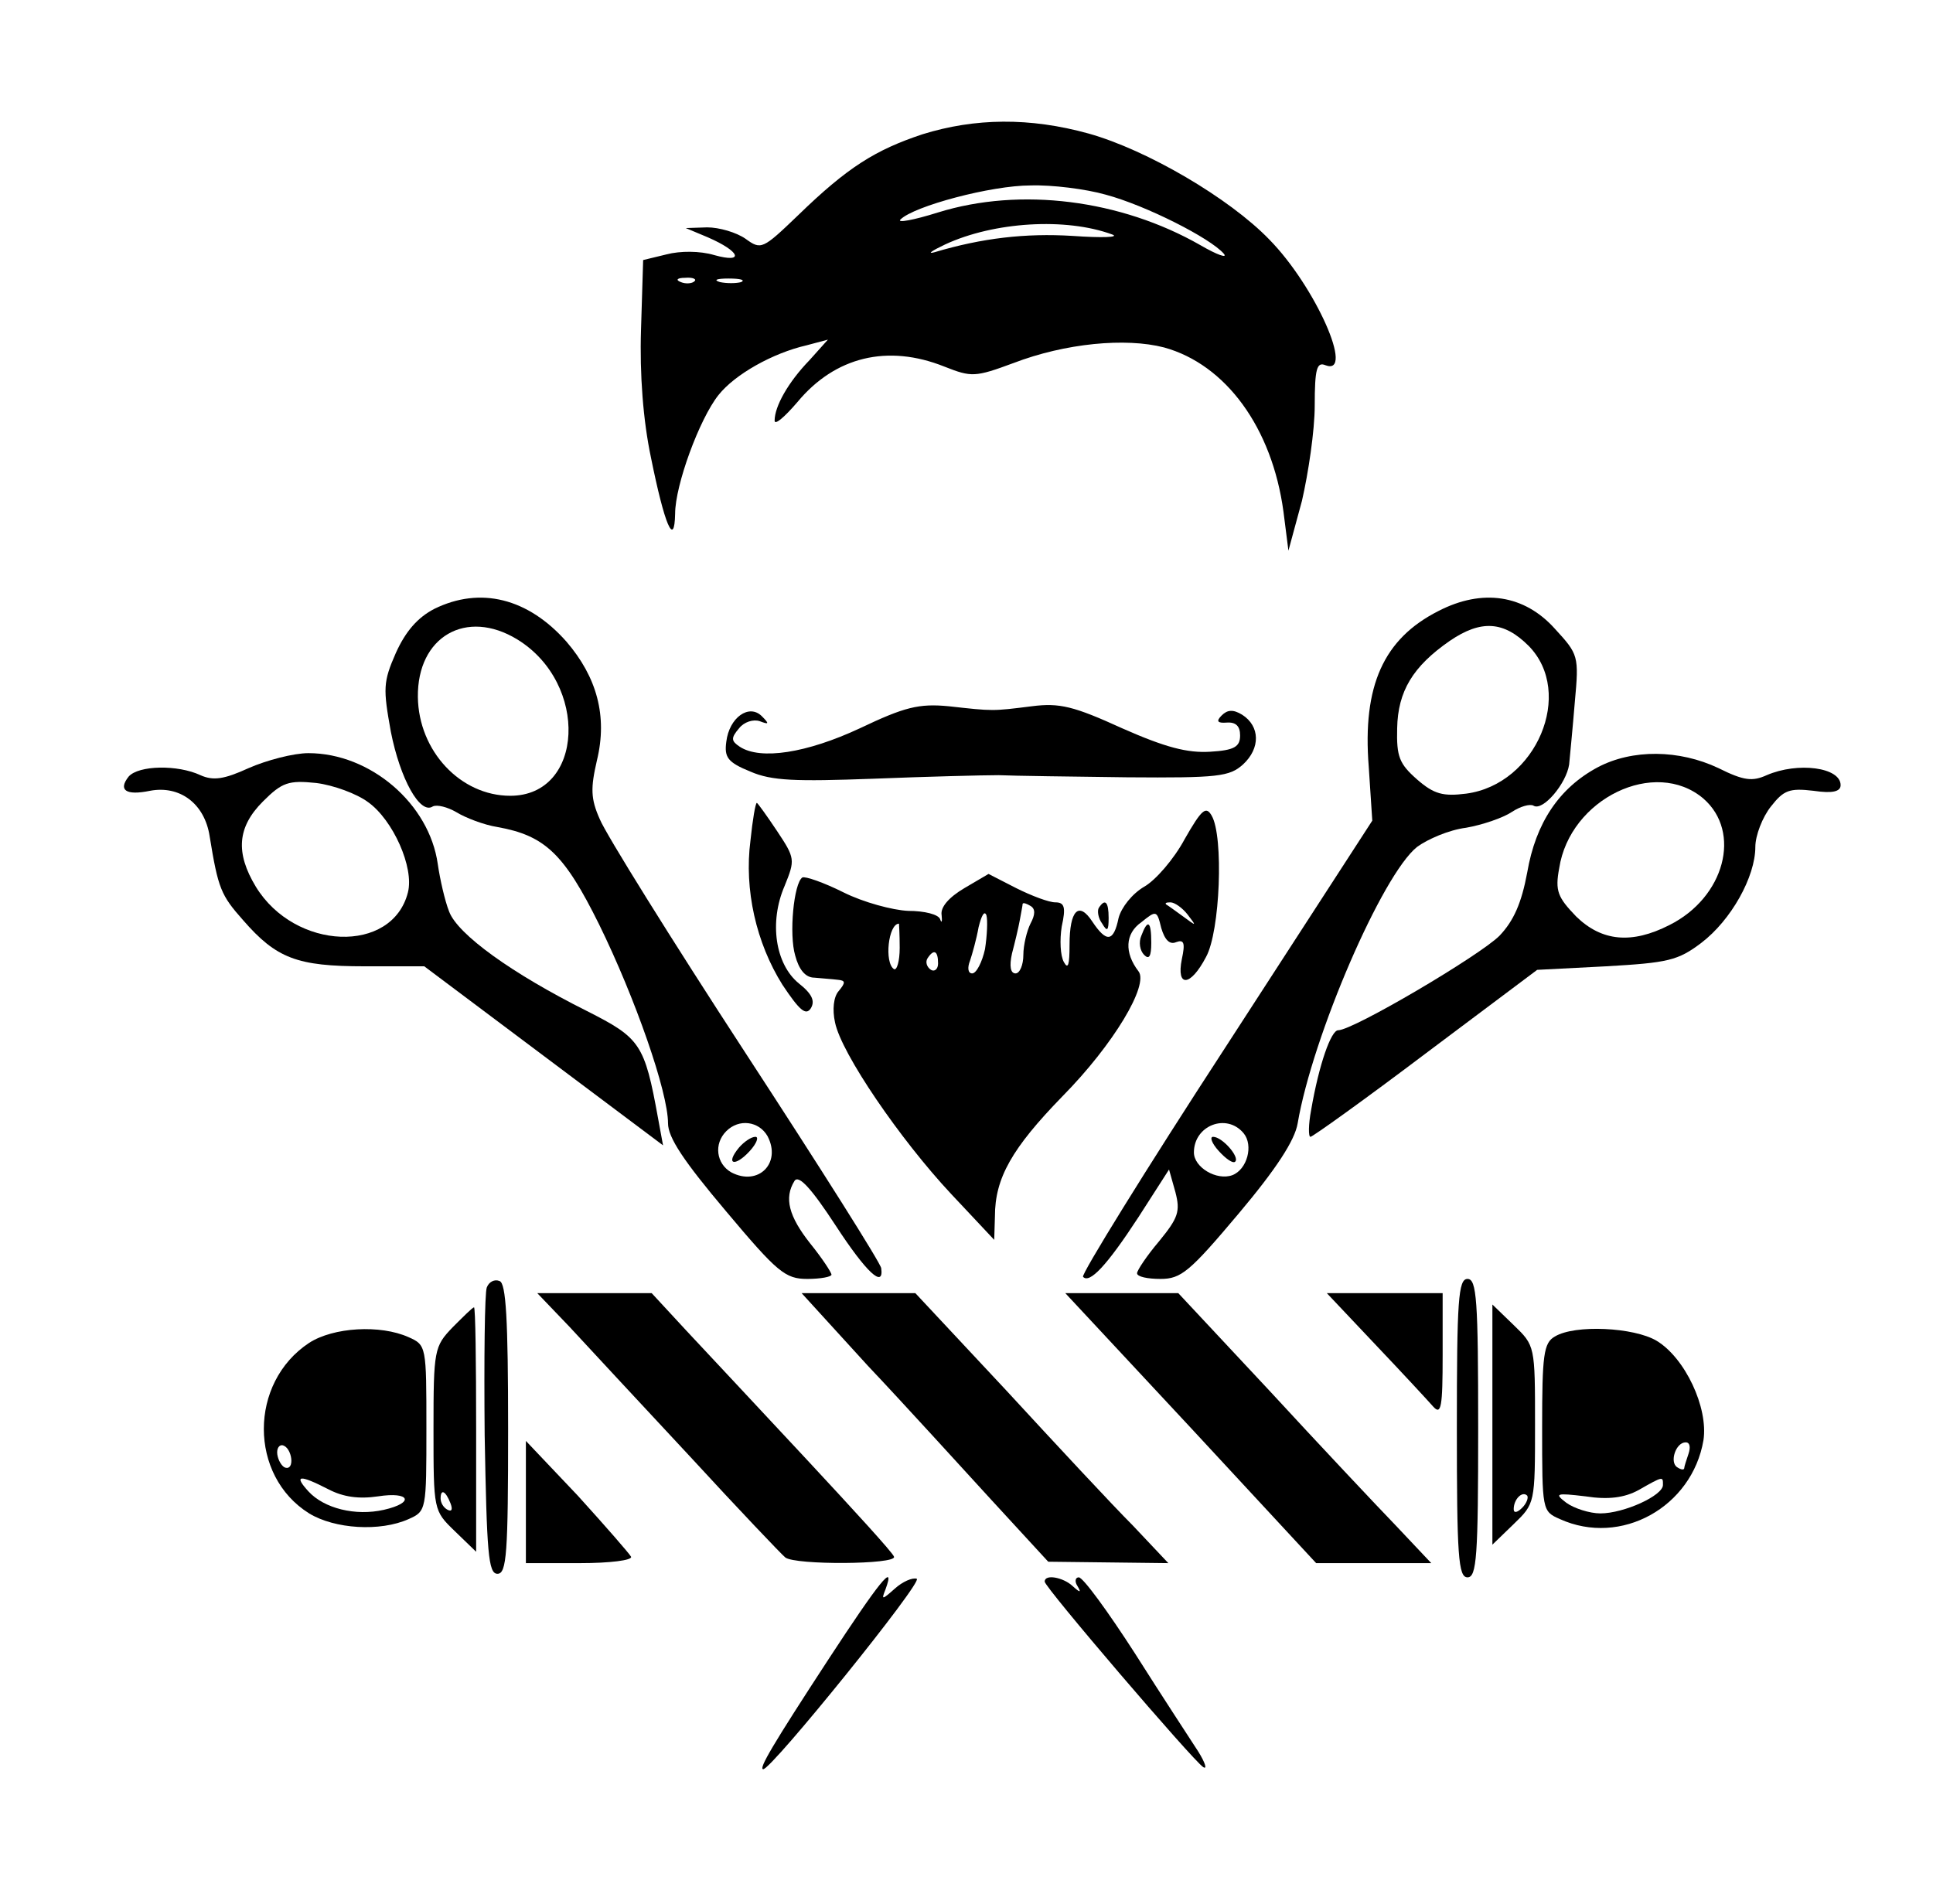 <?xml version="1.0" standalone="no"?>
<!DOCTYPE svg PUBLIC "-//W3C//DTD SVG 20010904//EN"
 "http://www.w3.org/TR/2001/REC-SVG-20010904/DTD/svg10.dtd">
<svg version="1.0" xmlns="http://www.w3.org/2000/svg"
 width="272pt" height="268pt" viewBox="0 0 272 268"
 preserveAspectRatio="xMidYMid meet">

<g transform="translate(0,268) scale(0.1,-0.1)"
fill="#000000" stroke="none">
<path d="M1298 2491 c-66 -22 -105 -46 -175 -114 -50 -48 -52 -49 -74 -33 -13
9 -37 16 -54 16 l-30 -1 31 -13 c46 -20 52 -37 9 -25 -20 6 -48 6 -67 1 l-33
-8 -3 -98 c-2 -63 3 -128 14 -180 19 -94 33 -128 34 -79 0 40 34 133 61 167
23 29 76 59 124 70 l30 8 -26 -29 c-30 -31 -49 -65 -49 -85 0 -7 14 5 32 26
53 64 127 82 207 50 38 -15 43 -15 97 5 73 28 158 36 212 22 87 -24 152 -113
168 -231 l7 -55 19 70 c9 39 18 99 18 134 0 52 3 62 15 57 42 -16 -14 111 -79
177 -56 58 -172 126 -254 149 -83 23 -160 22 -234 -1z m258 -85 c56 -15 147
-61 166 -83 6 -7 -9 -2 -33 12 -112 64 -253 82 -369 46 -35 -11 -58 -15 -53
-10 19 19 128 48 183 48 30 1 78 -5 106 -13z m9 -56 c11 -4 -14 -5 -56 -2 -66
4 -127 -3 -194 -23 -11 -3 -4 2 15 11 69 32 170 38 235 14z m-588 -66 c-3 -3
-12 -4 -19 -1 -8 3 -5 6 6 6 11 1 17 -2 13 -5z m66 -1 c-7 -2 -21 -2 -30 0
-10 3 -4 5 12 5 17 0 24 -2 18 -5z"/>
<path d="M611 1823 c-23 -12 -40 -31 -54 -62 -18 -41 -18 -50 -7 -111 13 -66
41 -117 59 -105 6 3 21 -1 33 -8 13 -8 39 -18 58 -21 67 -12 94 -38 143 -137
51 -104 97 -236 97 -280 0 -20 22 -53 81 -123 73 -87 84 -96 115 -96 19 0 34
3 34 6 0 3 -13 23 -30 44 -30 38 -37 64 -22 88 6 9 24 -11 58 -63 43 -66 68
-89 64 -60 0 6 -86 142 -191 303 -105 161 -197 309 -205 329 -13 29 -13 44 -4
83 15 62 0 117 -43 167 -54 61 -121 78 -186 46z m117 -43 c101 -62 94 -220
-10 -220 -70 0 -129 63 -130 139 -1 85 68 125 140 81z m352 -699 c20 -38 -13
-71 -51 -51 -21 12 -25 40 -7 58 18 18 46 14 58 -7z"/>
<path d="M1040 1065 c-20 -24 -6 -28 15 -5 10 11 13 20 8 20 -6 0 -16 -7 -23
-15z"/>
<path d="M2024 1820 c-77 -39 -107 -105 -98 -219 l5 -76 -206 -318 c-114 -175
-204 -321 -201 -324 9 -10 33 15 78 84 l43 67 9 -32 c7 -27 4 -36 -23 -69 -17
-20 -31 -41 -31 -45 0 -5 15 -8 33 -8 29 0 41 10 110 92 53 63 79 103 83 127
21 123 119 350 168 389 15 11 45 24 69 27 23 4 52 14 64 22 12 8 26 12 31 9
13 -8 46 31 50 58 1 11 5 51 8 88 6 65 5 67 -28 103 -43 48 -102 57 -164 25z
m127 -49 c65 -66 11 -195 -88 -208 -32 -4 -45 -1 -69 20 -25 22 -29 32 -28 72
1 52 22 87 74 123 44 30 76 28 111 -7z m-401 -686 c14 -17 5 -51 -16 -59 -22
-8 -54 11 -54 32 0 38 46 56 70 27z"/>
<path d="M1715 1060 c10 -11 20 -18 23 -15 7 6 -18 35 -31 35 -5 0 -2 -9 8
-20z"/>
<path d="M1210 1655 c-75 -35 -140 -45 -169 -26 -12 8 -13 12 -1 26 7 9 20 13
29 10 13 -5 14 -4 3 7 -18 18 -46 -2 -50 -36 -3 -22 2 -29 34 -42 30 -13 63
-14 173 -10 75 3 154 5 176 5 22 -1 104 -2 181 -3 128 -1 144 1 163 18 25 23
24 54 -1 70 -13 8 -21 7 -29 -1 -8 -8 -6 -11 7 -10 13 1 19 -5 19 -18 0 -16
-8 -21 -42 -23 -32 -2 -63 6 -124 33 -68 31 -88 36 -127 31 -56 -7 -54 -7
-117 0 -42 4 -62 -1 -125 -31z"/>
<path d="M350 1599 c-35 -16 -50 -18 -68 -10 -32 15 -87 14 -101 -2 -15 -19
-4 -27 30 -20 42 8 77 -18 84 -64 12 -74 16 -83 47 -118 47 -54 76 -65 171
-65 l84 0 168 -126 168 -126 -7 38 c-19 105 -25 113 -100 151 -106 53 -182
108 -194 140 -6 15 -13 46 -16 67 -12 85 -95 156 -182 156 -21 0 -59 -10 -84
-21z m168 -48 c35 -25 65 -92 56 -127 -22 -87 -159 -82 -214 8 -29 48 -26 84
10 120 27 27 36 30 75 26 24 -3 57 -15 73 -27z"/>
<path d="M2248 1600 c-54 -29 -87 -78 -99 -148 -8 -43 -19 -68 -39 -89 -28
-28 -206 -133 -227 -133 -10 0 -27 -48 -38 -112 -4 -21 -4 -38 -1 -38 3 0 77
53 163 118 l156 117 97 5 c87 5 101 8 134 33 42 32 76 93 76 135 0 16 10 42
22 57 18 23 26 26 60 22 27 -4 38 -1 38 8 0 25 -60 33 -104 14 -20 -9 -32 -8
-68 10 -55 26 -121 27 -170 1z m149 -44 c54 -47 30 -139 -48 -178 -53 -27 -95
-23 -131 12 -26 27 -30 36 -24 68 15 98 135 156 203 98z"/>
<path d="M1056 1497 c-9 -69 8 -144 45 -203 24 -36 33 -44 40 -33 6 10 2 20
-17 35 -33 27 -42 86 -20 137 15 37 15 39 -11 78 -14 21 -27 39 -28 39 -2 0
-6 -24 -9 -53z"/>
<path d="M1667 1499 c-15 -28 -41 -58 -57 -67 -17 -10 -32 -29 -36 -44 -7 -34
-17 -35 -37 -5 -19 29 -32 16 -32 -33 0 -28 -2 -35 -8 -24 -5 9 -6 31 -3 50 6
27 4 34 -9 34 -9 0 -33 9 -55 20 l-39 20 -34 -20 c-22 -13 -34 -27 -32 -38 1
-9 0 -12 -2 -6 -2 7 -22 12 -45 12 -22 1 -63 12 -91 26 -28 14 -54 23 -58 21
-12 -8 -19 -80 -10 -110 5 -19 14 -31 27 -31 10 -1 25 -2 33 -3 11 -1 11 -4 1
-16 -7 -8 -9 -26 -5 -44 9 -44 92 -165 163 -241 l61 -65 1 33 c0 54 24 96 95
169 72 73 122 157 107 176 -20 26 -19 53 4 69 21 17 22 17 28 -8 5 -17 12 -24
21 -20 11 4 13 -1 8 -24 -8 -40 12 -39 34 3 20 36 25 170 8 199 -8 14 -14 9
-38 -33z m-217 -119 c-5 -10 -10 -30 -10 -44 0 -14 -5 -26 -11 -26 -7 0 -9 10
-5 28 4 15 9 36 11 47 2 11 4 21 4 23 1 2 6 0 11 -3 7 -4 7 -12 0 -25z m221
13 c13 -17 13 -17 -6 -3 -11 8 -22 16 -24 17 -2 2 0 3 6 3 6 0 17 -8 24 -17z
m-285 -49 c-4 -18 -12 -34 -18 -34 -6 0 -7 8 -3 18 3 9 9 30 12 47 4 16 8 24
11 17 2 -7 1 -29 -2 -48z m-120 2 c0 -19 -4 -32 -8 -30 -14 9 -8 64 7 64 0 0
1 -15 1 -34z m54 -22 c0 -8 -5 -12 -10 -9 -6 4 -8 11 -5 16 9 14 15 11 15 -7z"/>
<path d="M1546 1402 c-2 -4 -1 -14 5 -22 7 -12 9 -10 9 8 0 23 -5 28 -14 14z"/>
<path d="M1606 1363 c-4 -9 -2 -21 4 -27 7 -7 10 -2 10 17 0 31 -5 34 -14 10z"/>
<path d="M685 868 c-3 -7 -4 -101 -3 -208 3 -165 5 -195 18 -195 13 0 15 29
15 204 0 155 -3 205 -12 208 -7 3 -15 -1 -18 -9z"/>
<path d="M2050 670 c0 -180 2 -210 15 -210 13 0 15 30 15 210 0 180 -2 210
-15 210 -13 0 -15 -30 -15 -210z"/>
<path d="M801 813 c25 -27 101 -109 170 -183 68 -74 129 -138 134 -142 14 -11
157 -10 153 1 -1 5 -57 66 -123 137 -66 71 -142 152 -169 181 l-49 53 -81 0
-80 0 45 -47z"/>
<path d="M1221 758 c52 -55 130 -141 174 -189 l80 -87 85 -1 84 -1 -50 53
c-28 28 -108 114 -178 190 l-128 137 -80 0 -80 0 93 -102z"/>
<path d="M1676 670 l176 -190 81 0 81 0 -50 53 c-27 28 -108 114 -178 190
l-128 137 -80 0 -79 0 177 -190z"/>
<path d="M1935 788 c38 -40 75 -80 82 -88 11 -12 13 0 13 73 l0 87 -82 0 -81
0 68 -72z"/>
<path d="M637 812 c-26 -27 -27 -32 -27 -143 0 -115 0 -115 30 -144 l30 -29 0
172 c0 95 -1 172 -3 172 -2 0 -15 -13 -30 -28z m-3 -248 c3 -8 2 -12 -4 -9 -6
3 -10 10 -10 16 0 14 7 11 14 -7z"/>
<path d="M2100 675 l0 -169 30 29 c30 29 30 29 30 140 0 111 0 111 -30 140
l-30 29 0 -169z m42 -117 c-7 -7 -12 -8 -12 -2 0 14 12 26 19 19 2 -3 -1 -11
-7 -17z"/>
<path d="M435 790 c-85 -56 -85 -187 0 -240 36 -22 100 -26 140 -8 25 11 25
13 25 128 0 115 0 117 -25 128 -40 18 -106 14 -140 -8z m-25 -166 c0 -8 -4
-12 -10 -9 -5 3 -10 13 -10 21 0 8 5 12 10 9 6 -3 10 -13 10 -21z m52 -40 c21
-11 43 -14 70 -10 45 7 52 -9 8 -19 -40 -9 -84 2 -106 26 -21 23 -13 24 28 3z"/>
<path d="M2188 799 c-16 -9 -18 -26 -18 -128 0 -117 0 -118 25 -129 86 -39
186 17 202 111 7 46 -26 116 -66 140 -32 19 -115 23 -143 6z m188 -165 c-3 -9
-6 -18 -6 -20 0 -3 -4 -3 -10 1 -11 7 -2 35 12 35 6 0 7 -7 4 -16z m-36 -44
c0 -15 -55 -40 -88 -40 -15 0 -37 7 -48 15 -17 13 -15 14 27 9 32 -5 55 -2 75
9 35 20 34 19 34 7z"/>
<path d="M740 566 l0 -86 76 0 c42 0 74 4 72 9 -2 4 -36 43 -75 86 l-73 77 0
-86z"/>
<path d="M1166 345 c-79 -121 -99 -155 -92 -155 12 0 226 265 216 268 -6 2
-20 -4 -31 -14 -18 -16 -19 -16 -13 -1 15 41 -10 9 -80 -98z"/>
<path d="M1470 454 c0 -8 208 -251 223 -261 6 -4 3 6 -7 22 -11 17 -51 78 -89
138 -38 59 -73 107 -79 107 -5 0 -6 -6 -2 -12 6 -10 4 -10 -7 0 -13 12 -39 17
-39 6z"/>
</g>
</svg>
